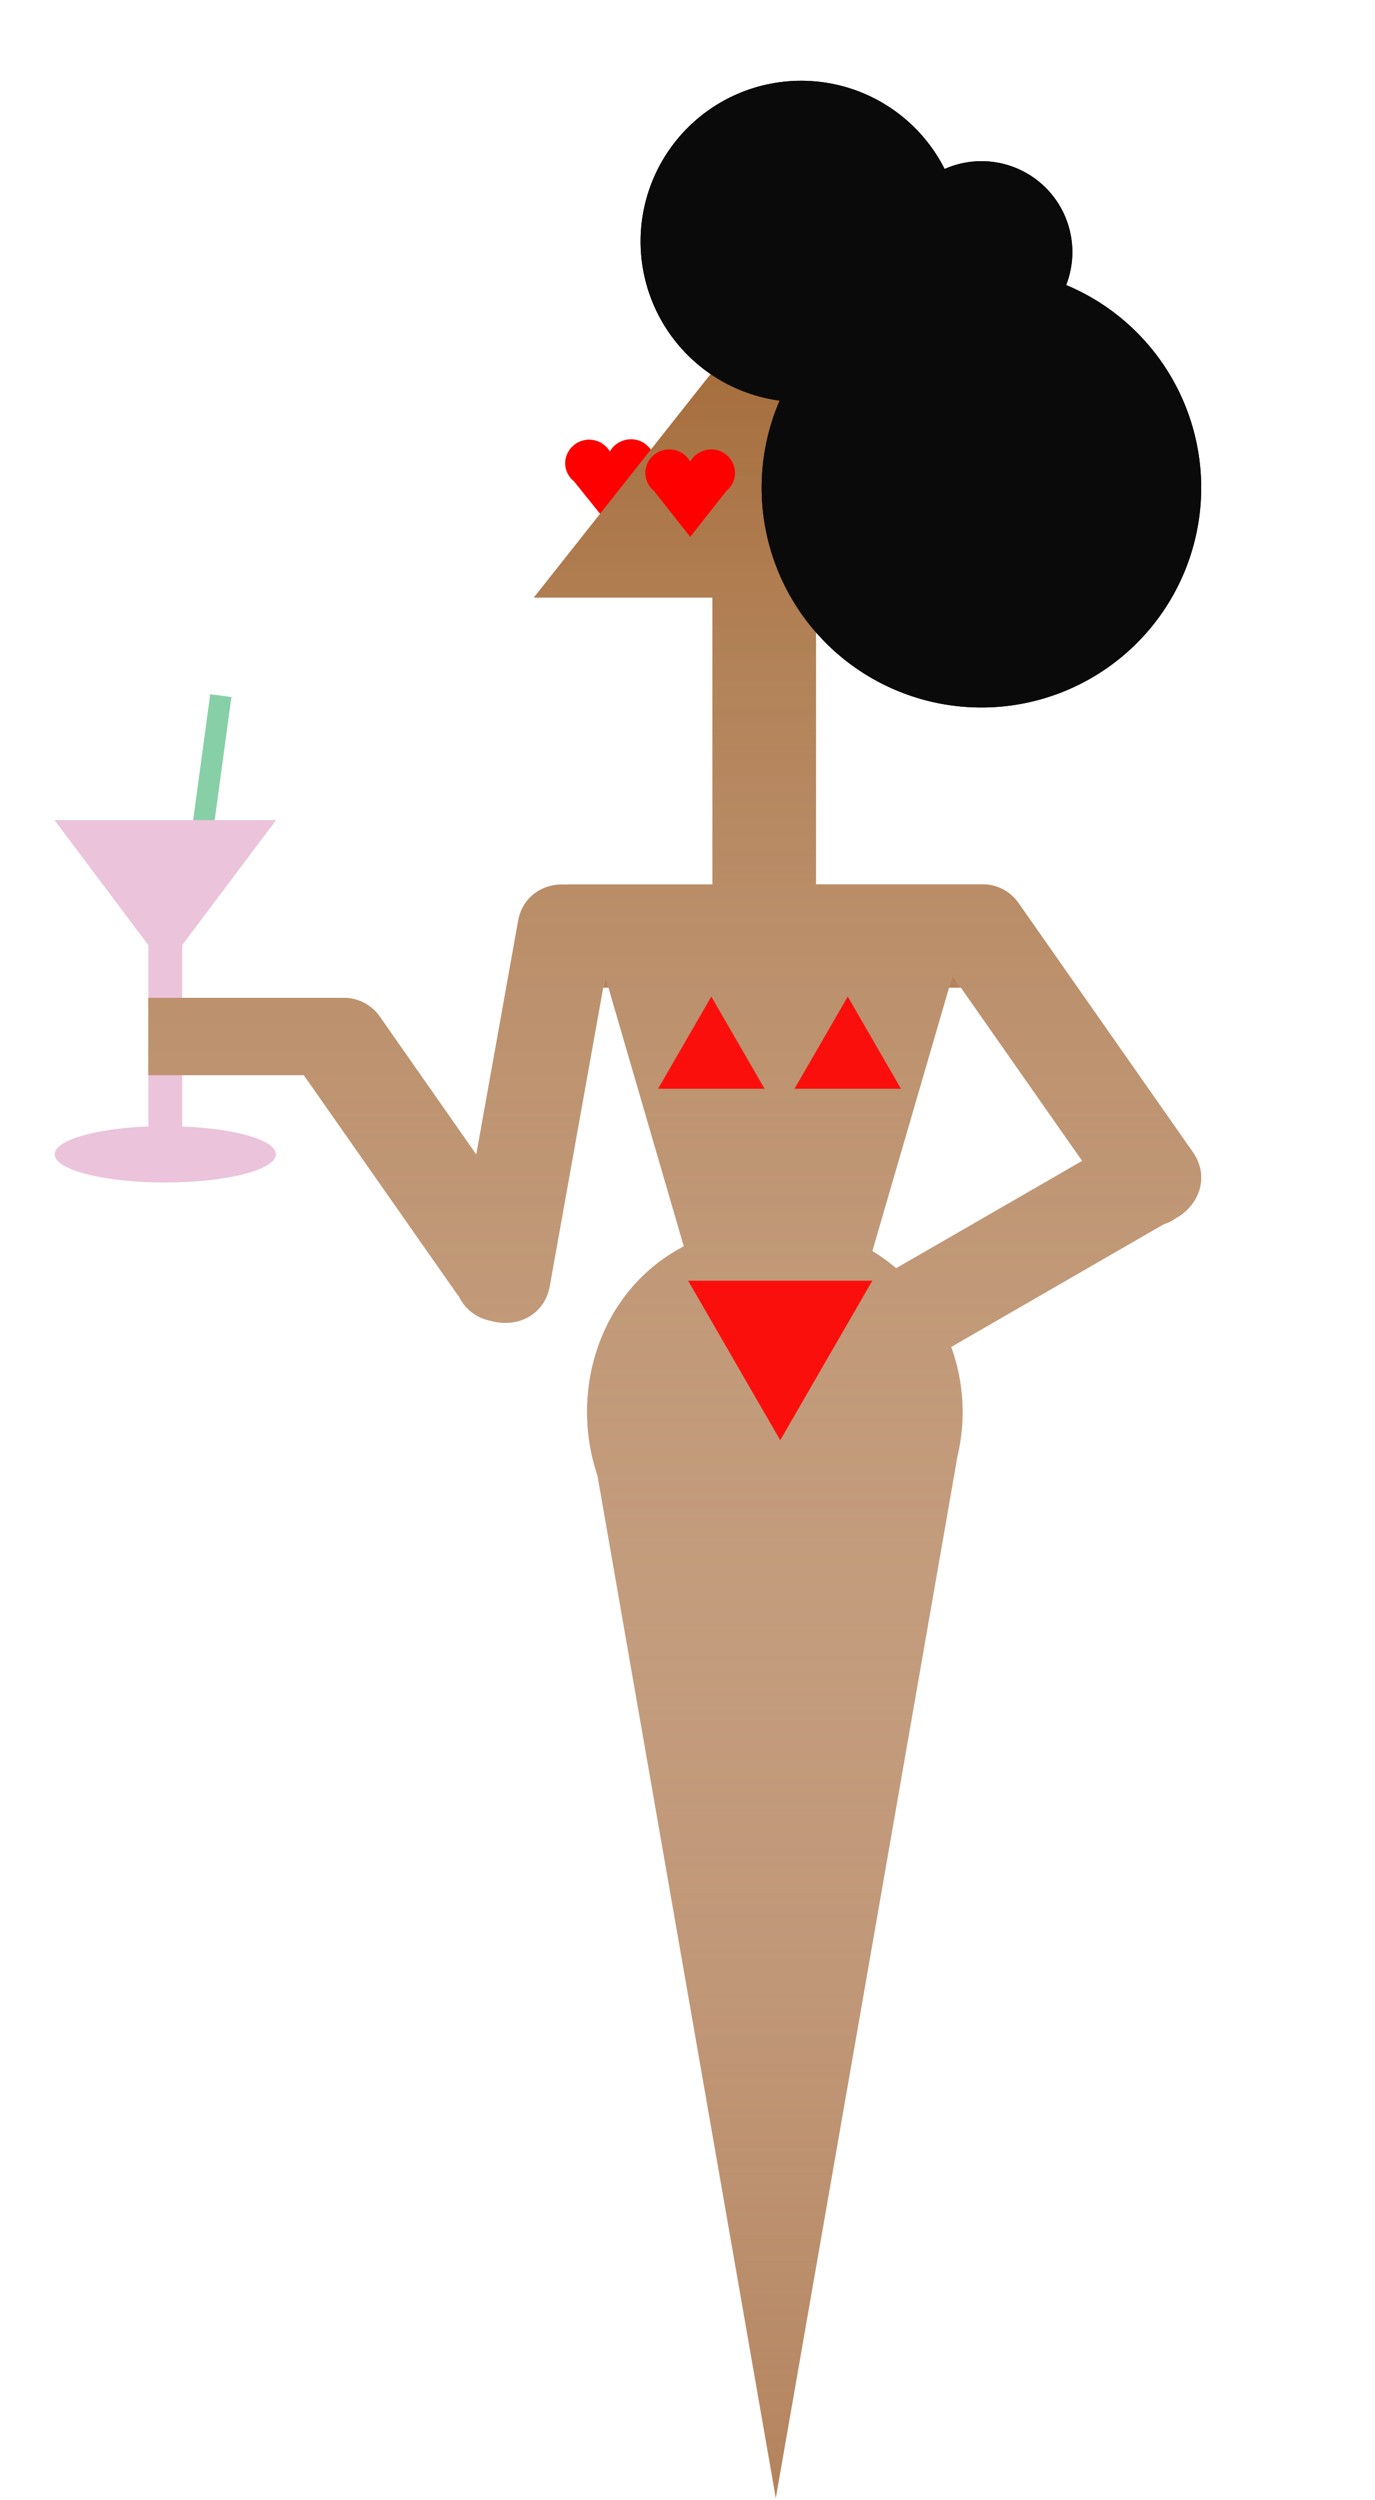 <svg xmlns="http://www.w3.org/2000/svg" xmlns:xlink="http://www.w3.org/1999/xlink" viewBox="0 0 550 1000"><defs><style>.cls-1{fill:red;}.cls-2{fill:#87cfa7;}.cls-3{fill:#ebc3db;}.cls-4{fill:#b4835d;}.cls-5{fill:url(#linear-gradient);}.cls-6{fill:#0b0a0a;}.cls-7{fill:#fa0f0c;}</style><linearGradient id="linear-gradient" x1="269.9" y1="999.13" x2="269.9" y2="96.38" gradientUnits="userSpaceOnUse"><stop offset="0" stop-color="#fff" stop-opacity="0"/><stop offset="1" stop-color="#a0642f"/></linearGradient></defs><g id="Character3-Happy"><path class="cls-1" d="M244.14,189.5l-.1.18-.1-.18Z"/><path class="cls-1" d="M252.28,175.69a9.78,9.78,0,0,0-6.21,2.32,9.38,9.38,0,0,0-2.12,2.6,9.6,9.6,0,0,0-17.89,4.7,9.29,9.29,0,0,0,3.48,7.14l14.7,18.29,14.35-18.57a9.24,9.24,0,0,0,3.27-6,7.71,7.71,0,0,0,.07-1.18A9.47,9.47,0,0,0,252.28,175.69Zm-8.34,13.81h.2l-.1.18Z"/><path class="cls-1" d="M244.14,189.5l-.1.18-.1-.18Z"/><path class="cls-1" d="M244.14,189.5l-.1.18-.1-.18Z"/><rect class="cls-2" x="78.67" y="277.87" width="8.54" height="79.72" transform="translate(43.57 -8.28) rotate(7.74)"/><path class="cls-3" d="M110.34,461.67c0,6.24-19.82,11.29-44.24,11.29s-44.23-5-44.23-11.29c0-5.63,16.24-10.3,37.47-11.14V378L21.78,328h88.65L72.87,378v72.56C94.1,451.37,110.34,456,110.34,461.67Z"/><path class="cls-4" d="M477.27,461l-69.88-99.83a17.5,17.5,0,0,0-13.74-7.46H326.38V96.38L213.55,239H285V353.73H227v.13c-9.28-.92-17.84,4.43-19.71,14.29l-16.77,93.64-38.64-55.22a17.53,17.53,0,0,0-14-7.46H59.34V430h62.18l61.07,87.23a13.36,13.36,0,0,0,1,1.31.06.06,0,0,1,0,0,17.53,17.53,0,0,0,12.76,9.73c10.63,3,21.37-2.4,23.49-13.6l21.42-119.66.82-4.54,1.32,4.54,30.14,103.48C239.29,516.41,227.75,557,239,590.18l71.32,409L383,582.27a75.89,75.89,0,0,0-2.55-43.54l85-49.07,0,0a17,17,0,0,0,4.81-2.38C480,481.86,483.7,470.43,477.27,461Zm-118.8,46.25a78.41,78.41,0,0,0-9.54-6.89l30.66-105.33L381,390.2l3.4,4.85,48.48,69.27Z"/><path class="cls-5" d="M477.27,461l-69.88-99.83a17.5,17.5,0,0,0-13.74-7.46H326.38V96.38L213.55,239H285V353.73H227v.13c-9.28-.92-17.84,4.43-19.71,14.29l-16.77,93.64-38.64-55.22a17.53,17.53,0,0,0-14-7.46H59.34V430h62.18l61.07,87.23a13.36,13.36,0,0,0,1,1.31.06.06,0,0,1,0,0,17.53,17.53,0,0,0,12.76,9.73c10.63,3,21.37-2.4,23.49-13.6l21.42-119.66.82-4.54,1.32,4.54,30.14,103.48C239.29,516.41,227.75,557,239,590.18l71.32,409L383,582.27a75.89,75.89,0,0,0-2.55-43.54l85-49.07,0,0a17,17,0,0,0,4.81-2.38C480,481.86,483.7,470.43,477.27,461Zm-118.8,46.25a78.41,78.41,0,0,0-9.54-6.89l30.66-105.33L381,390.2l3.4,4.85,48.48,69.27Z"/><polygon class="cls-4" points="243.43 395.05 241.29 395.05 242.11 390.51 243.43 395.05"/><polygon class="cls-4" points="384.4 395.05 379.59 395.05 381 390.19 384.4 395.05"/><path class="cls-6" d="M480.48,195.09a87.91,87.91,0,1,1-168.63-34.85,64.26,64.26,0,1,1,66-92.65A36.35,36.35,0,0,1,426.47,114,87.93,87.93,0,0,1,480.48,195.09Z"/><path class="cls-6" d="M480.48,195.09a87.91,87.91,0,1,1-168.63-34.85,64.26,64.26,0,1,1,66-92.65A36.35,36.35,0,0,1,426.47,114,87.93,87.93,0,0,1,480.48,195.09Z"/><polygon class="cls-7" points="284.53 398.59 263.25 435.45 305.82 435.45 284.53 398.59"/><polygon class="cls-7" points="312.09 576.03 348.93 512.23 275.25 512.23 312.09 576.03"/><polygon class="cls-7" points="339.1 398.59 317.81 435.45 360.38 435.45 339.1 398.59"/><path class="cls-1" d="M276.18,193.5a1.62,1.62,0,0,0-.1.18l-.1-.18Z"/><path class="cls-1" d="M284.45,179.77a9.72,9.72,0,0,0-6.23,2.26,9.19,9.19,0,0,0-2.14,2.58,9.58,9.58,0,0,0-8.37-4.84,9.47,9.47,0,0,0-9.57,9.37,9.27,9.27,0,0,0,3.41,7.17l14.53,18.43,14.52-18.43a9.28,9.28,0,0,0,3.33-6,7.63,7.63,0,0,0,.08-1.18A9.46,9.46,0,0,0,284.45,179.77ZM276,193.5h.2a1.62,1.62,0,0,0-.1.18Z"/><path class="cls-1" d="M276.18,193.5a1.62,1.62,0,0,0-.1.18l-.1-.18Z"/><path class="cls-1" d="M276.18,193.5a1.62,1.62,0,0,0-.1.18l-.1-.18Z"/></g></svg>